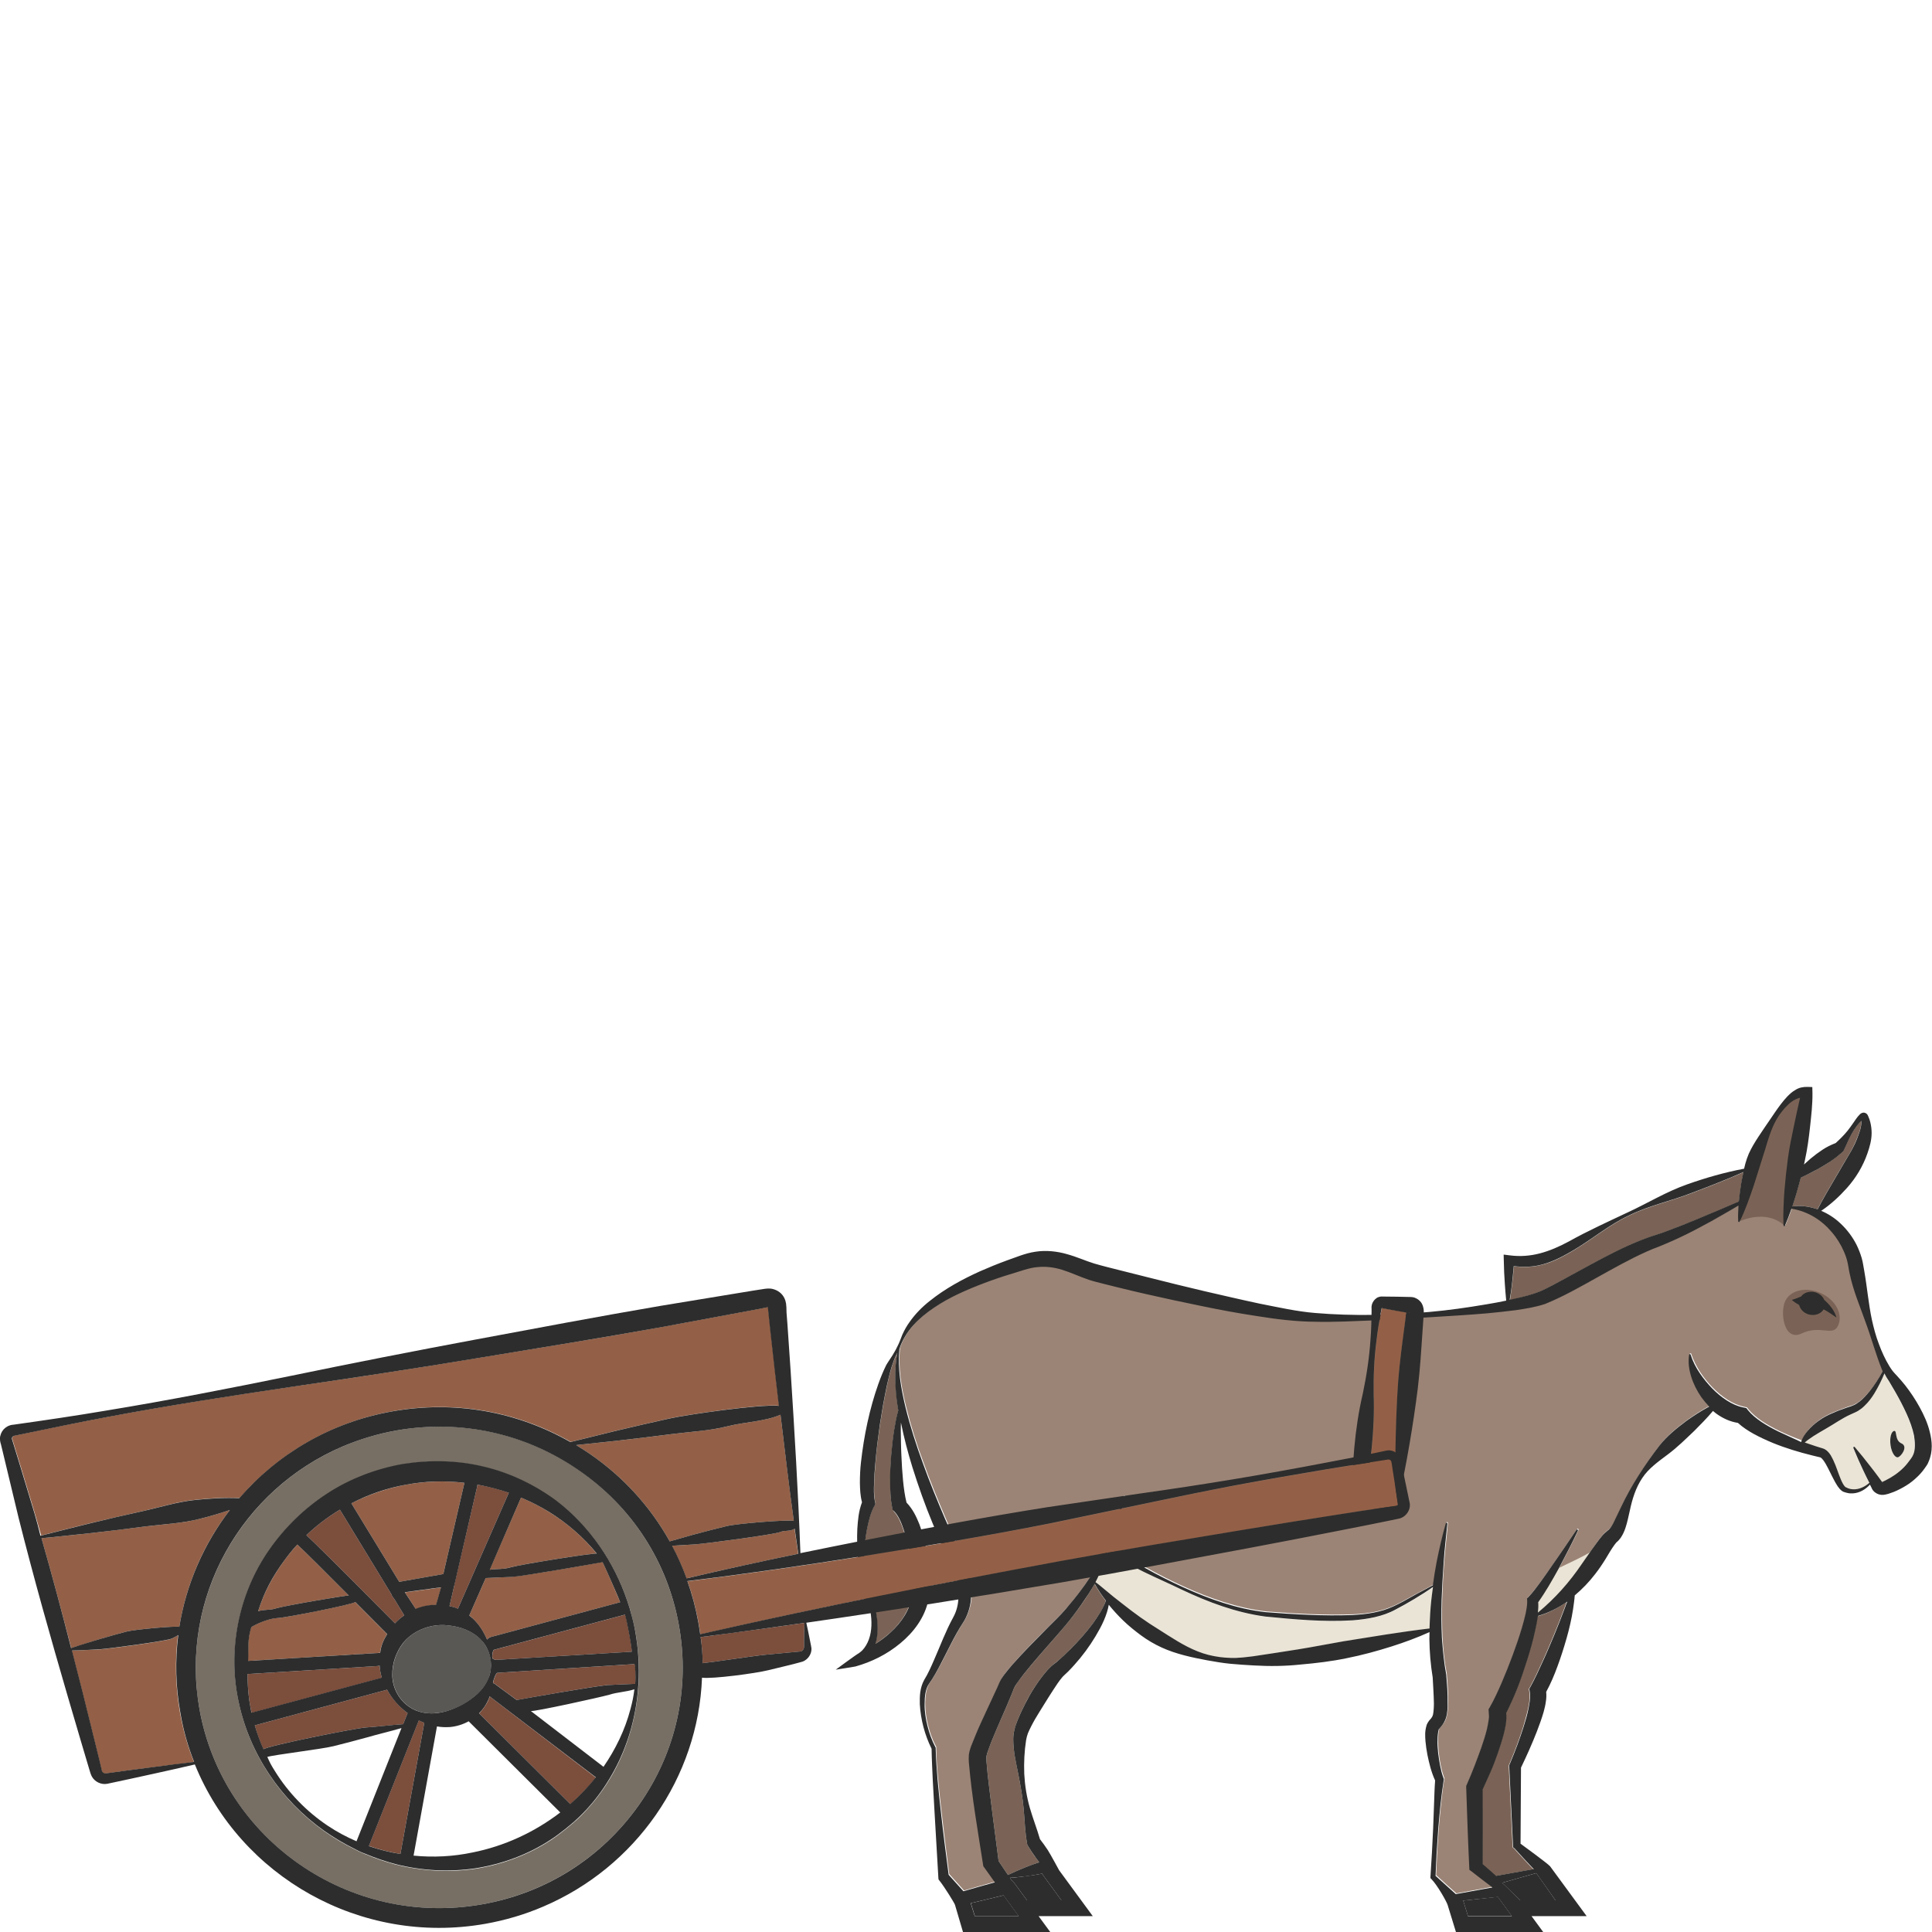 <?xml version="1.0" encoding="utf-8"?>
<!-- Generator: Adobe Illustrator 24.1.2, SVG Export Plug-In . SVG Version: 6.00 Build 0)  -->
<svg version="1.1" id="Layer_1" xmlns="http://www.w3.org/2000/svg" xmlns:xlink="http://www.w3.org/1999/xlink" x="0px" y="0px"
	 viewBox="0 0 128 128" style="enable-background:new 0 0 128 128;" xml:space="preserve">
<style type="text/css">
	.st0{fill:#2D2D2D;}
	.st1{fill:#7A6356;}
	.st2{fill:#EAE4D6;}
	.st3{fill:#E5B693;}
	.st4{fill:#9B8476;}
	.st5{fill:#936047;}
	.st6{fill:#595855;}
	.st7{fill:#7C4E3C;}
	.st8{fill:#776F64;}
</style>
<g>
	<g>
		<path class="st0" d="M67.33,126.72l-0.84-1.15c-0.72,0.18-1.45,0.35-2.17,0.52l0.27,0.86h2.91L67.33,126.72
			C67.33,126.72,67.33,126.72,67.33,126.72z"/>
		<path class="st0" d="M66.91,124.41l0.11,0.16c0.05,0.03,0.1,0.08,0.14,0.13l0.88,1.2h2.28l-1.19-1.63
			c-0.03-0.04-0.05-0.09-0.07-0.14c-0.31,0.06-0.62,0.11-0.93,0.15C67.73,124.34,67.32,124.39,66.91,124.41z"/>
		<path class="st1" d="M72.12,105.6c-0.31,0.48-0.64,0.95-0.99,1.41c-0.35,0.47-0.74,0.9-1.1,1.33c-0.75,0.85-1.5,1.7-2.2,2.57
			c-0.17,0.22-0.34,0.43-0.48,0.65c-0.07,0.1-0.14,0.22-0.17,0.29l-0.15,0.38c-0.22,0.54-0.44,1.05-0.67,1.57
			c-0.23,0.52-0.45,1.03-0.66,1.55c-0.1,0.26-0.2,0.51-0.28,0.76c-0.09,0.29-0.08,0.3-0.06,0.62c0.08,1.08,0.25,2.21,0.38,3.33
			l0.42,3.24l0.62,0.92c0.39-0.19,0.79-0.36,1.19-0.52c0.29-0.11,0.58-0.22,0.88-0.32c-0.07-0.09-0.14-0.19-0.21-0.28
			c-0.19-0.25-0.36-0.51-0.52-0.78l-0.06-0.1l-0.01-0.06c-0.14-0.77-0.16-1.54-0.23-2.31c-0.07-0.77-0.2-1.52-0.35-2.28
			c-0.14-0.76-0.34-1.51-0.34-2.35c0-0.21,0.03-0.43,0.09-0.67c0.06-0.21,0.13-0.41,0.2-0.59c0.15-0.38,0.32-0.73,0.5-1.08
			c0.35-0.71,0.77-1.37,1.28-2c0.13-0.16,0.27-0.32,0.43-0.47c0.22-0.19,0.32-0.26,0.47-0.38c0.27-0.24,0.55-0.49,0.81-0.76
			c0.53-0.53,1.03-1.09,1.48-1.69c0.34-0.48,0.69-0.97,0.87-1.52c-0.28-0.36-0.54-0.76-0.74-1.12
			C72.4,105.16,72.26,105.38,72.12,105.6z"/>
		<path class="st1" d="M102.06,85.56c0.52-0.23,1.09-0.56,1.63-0.84l1.65-0.9c1.11-0.6,2.24-1.2,3.45-1.67
			c0.29-0.12,0.62-0.23,0.91-0.32c0.29-0.09,0.59-0.2,0.88-0.31c0.58-0.22,1.17-0.45,1.75-0.69l1.74-0.73l1.14-0.49
			c0.04-0.43,0.1-0.85,0.17-1.28c0.04-0.23,0.09-0.45,0.14-0.67c-1.15,0.51-2.31,0.96-3.47,1.4c-1.34,0.52-2.78,0.82-4.08,1.46
			c-1.32,0.61-2.42,1.55-3.68,2.3c-0.63,0.37-1.29,0.75-2.04,0.95c-0.63,0.18-1.31,0.21-1.95,0.12c-0.03,0.4-0.07,0.81-0.12,1.21
			c-0.04,0.34-0.09,0.69-0.14,1.03c0.1-0.02,0.2-0.04,0.29-0.06C100.92,85.93,101.53,85.77,102.06,85.56z"/>
		<path class="st2" d="M89.64,107.36c-1.95,0.12-3.87-0.06-5.8-0.25c-1.94-0.26-3.77-0.95-5.51-1.77c-1.69-0.82-3.41-1.49-4.93-2.57
			c-0.19,0.53-0.29,0.76-0.47,1.28c-0.09,0.28-0.21,0.54-0.34,0.78c0.23,0.17,0.4,0.32,0.6,0.48l0.58,0.48
			c0.39,0.31,0.78,0.63,1.18,0.92c0.4,0.3,0.8,0.58,1.21,0.86l1.24,0.79c0.82,0.53,1.7,1.04,2.67,1.29c0.49,0.12,0.98,0.19,1.48,0.2
			c0.5,0.01,1-0.06,1.5-0.11c1-0.15,2-0.3,2.99-0.46c0.99-0.16,1.98-0.36,2.98-0.53c1.89-0.3,3.77-0.62,5.7-0.85
			c0.02-0.64,0.05-1.27,0.12-1.9c0.03-0.28,0.07-0.56,0.11-0.84c-0.75,0.53-1.74,1.1-2.47,1.49
			C91.6,107.12,90.6,107.28,89.64,107.36z"/>
		<path class="st1" d="M59.15,100.03l-0.02-0.1c-0.15-0.64-0.14-1.21-0.15-1.79c0-0.58,0.03-1.15,0.07-1.71
			c0.05-0.57,0.11-1.13,0.2-1.7c0.08-0.43,0.14-0.86,0.27-1.28c-0.01-0.04-0.02-0.08-0.02-0.12c-0.11-0.66-0.16-1.32-0.18-1.99
			c-0.01-0.57,0.02-1.15,0.14-1.71c-0.17,0.29-0.27,0.62-0.38,0.94c-0.13,0.41-0.23,0.84-0.32,1.26c-0.09,0.43-0.17,0.85-0.25,1.28
			l-0.21,1.29c-0.12,0.86-0.24,1.72-0.3,2.58c-0.03,0.43-0.07,0.86-0.08,1.28c-0.02,0.42-0.01,0.85,0.05,1.19L58,99.64l-0.07,0.12
			c-0.25,0.44-0.4,1.05-0.51,1.62c-0.11,0.59-0.16,1.19-0.18,1.79c0,0.6,0.04,1.21,0.15,1.8c0.11,0.59,0.29,1.17,0.59,1.68
			l0.01,0.02l0.01,0.03c0.14,0.66,0.2,1.36,0.03,2.05c-0.01,0.06-0.03,0.11-0.05,0.17c0.35-0.23,0.69-0.48,0.99-0.75
			c0.73-0.66,1.29-1.51,1.42-2.39c0.03-0.22,0.03-0.44,0.03-0.7c0-0.25-0.01-0.51-0.03-0.76c-0.03-0.51-0.1-1.01-0.18-1.51
			c-0.08-0.5-0.2-0.99-0.36-1.46c-0.15-0.46-0.36-0.93-0.62-1.2L59.15,100.03z"/>
		<path class="st1" d="M118.74,79.93c0.55-0.08,1.13-0.01,1.67,0.19c0.36-0.7,0.75-1.35,1.13-2l0.62-1.06
			c0.21-0.35,0.42-0.69,0.6-1.04c0.18-0.35,0.32-0.71,0.44-1.07c0.06-0.18,0.1-0.36,0.11-0.54c0.01-0.05,0.01-0.1,0-0.15
			c-0.1,0.09-0.2,0.2-0.28,0.31c-0.13,0.17-0.24,0.34-0.35,0.53c-0.21,0.37-0.36,0.77-0.56,1.17l-0.01,0.01l-0.11,0.1
			c-0.24,0.2-0.48,0.4-0.74,0.57c-0.26,0.17-0.53,0.34-0.81,0.49c-0.37,0.21-0.75,0.4-1.15,0.58c-0.09,0.34-0.18,0.68-0.28,1.02
			C118.94,79.33,118.84,79.63,118.74,79.93z"/>
		<path class="st3" d="M124.7,98.19l0.03,0.04c0,0,0,0,0,0c0,0,0-0.01,0-0.01C124.73,98.21,124.72,98.2,124.7,98.19z"/>
		<path class="st4" d="M120.56,94.06c0.28-0.2,0.59-0.36,0.9-0.49c0.32-0.13,0.64-0.26,0.96-0.37l0.25-0.08
			c0.07-0.02,0.13-0.04,0.2-0.08c0.13-0.06,0.26-0.14,0.38-0.24c0.24-0.19,0.46-0.43,0.66-0.68c0.33-0.4,0.61-0.85,0.86-1.31
			c-0.01-0.03-0.02-0.05-0.03-0.08c-0.43-1.07-0.71-2.13-1.1-3.18c-0.37-1.05-0.82-2.09-1.05-3.2c-0.03-0.14-0.06-0.28-0.08-0.42
			c-0.02-0.13-0.04-0.24-0.07-0.36c-0.06-0.24-0.14-0.48-0.24-0.71c-0.21-0.46-0.48-0.9-0.81-1.29c-0.66-0.77-1.57-1.36-2.66-1.54
			c-0.13,0.38-0.27,0.75-0.43,1.12c-0.01,0.03-0.04,0.04-0.07,0.03c-0.02-0.01-0.03-0.03-0.03-0.05c-0.03-0.76,0.01-1.51,0.06-2.26
			c0.06-0.74,0.14-1.49,0.24-2.22c0.1-0.74,0.26-1.46,0.41-2.19c0.13-0.59,0.25-1.19,0.39-1.78c-0.18,0.04-0.38,0.13-0.56,0.26
			c-0.33,0.23-0.6,0.56-0.83,0.9c-0.47,0.69-0.71,1.52-0.94,2.31l-0.74,2.35c-0.27,0.8-0.54,1.6-0.93,2.38
			c-0.01,0.03-0.05,0.04-0.07,0.03c-0.02-0.01-0.03-0.03-0.03-0.05c-0.01-0.35,0-0.7,0.02-1.04c-0.32,0.19-0.64,0.38-0.96,0.56
			c-0.55,0.31-1.1,0.63-1.66,0.92c-0.56,0.29-1.13,0.58-1.71,0.84c-0.29,0.13-0.58,0.26-0.89,0.38c-0.3,0.13-0.57,0.22-0.86,0.35
			c-1.12,0.5-2.21,1.12-3.31,1.73c-0.55,0.31-1.1,0.62-1.66,0.91c-0.57,0.3-1.12,0.58-1.76,0.83c-0.66,0.22-1.29,0.31-1.93,0.41
			c-0.64,0.09-1.27,0.16-1.9,0.21c-1.27,0.11-2.53,0.18-3.8,0.26c-1.26,0.08-2.53,0.15-3.79,0.21c-1.27,0.05-2.53,0.12-3.81,0.09
			c-1.29-0.02-2.56-0.18-3.82-0.37c-1.26-0.2-2.5-0.42-3.75-0.68c-1.24-0.25-2.48-0.52-3.71-0.8c-0.62-0.14-1.23-0.29-1.85-0.44
			l-0.92-0.23c-0.31-0.08-0.61-0.15-0.95-0.26c-0.64-0.22-1.21-0.49-1.76-0.66c-0.55-0.17-1.1-0.24-1.65-0.18
			c-0.28,0.02-0.55,0.09-0.83,0.17l-0.9,0.28c-0.6,0.19-1.19,0.38-1.77,0.6c-1.16,0.44-2.3,0.93-3.32,1.62
			c-0.51,0.34-0.99,0.73-1.4,1.18c-0.4,0.45-0.73,0.97-0.92,1.56c0,0,0,0.01,0,0.01c-0.13,1.3,0.09,2.6,0.4,3.86
			c0.31,1.26,0.7,2.51,1.16,3.73c0.44,1.23,0.94,2.44,1.45,3.64c0.52,1.2,1.07,2.39,1.63,3.57l0.04,0.08l0.01,0.08
			c0.04,0.5,0.1,1.03,0.05,1.59c-0.04,0.56-0.24,1.14-0.54,1.61c-0.54,0.82-0.96,1.75-1.44,2.66c-0.24,0.45-0.48,0.92-0.79,1.35
			c-0.24,0.35-0.29,0.87-0.3,1.35c0,0.49,0.07,0.99,0.19,1.47c0.12,0.48,0.29,0.96,0.52,1.39l0.02,0.03l0,0.04
			c0.01,0.71,0.06,1.42,0.13,2.13c0.06,0.71,0.14,1.42,0.22,2.13c0.16,1.38,0.33,2.76,0.51,4.13c0.33,0.36,0.65,0.72,0.98,1.09
			c0.69-0.2,1.39-0.4,2.08-0.59l-0.69-0.97l-0.07-0.09l-0.02-0.12c-0.36-2.24-0.74-4.44-0.94-6.76l-0.01-0.23
			c0-0.08,0-0.2,0.01-0.29c0.01-0.1,0.04-0.21,0.06-0.29l0.07-0.23c0.1-0.29,0.21-0.56,0.33-0.82c0.23-0.53,0.46-1.05,0.7-1.56
			l0.71-1.53l0.18-0.41c0.09-0.18,0.18-0.3,0.27-0.43c0.18-0.25,0.37-0.47,0.56-0.69c0.76-0.87,1.57-1.68,2.37-2.48
			c0.4-0.4,0.81-0.79,1.17-1.21c0.37-0.42,0.72-0.86,1.05-1.31c0.17-0.22,0.33-0.45,0.48-0.68c0.15-0.23,0.3-0.46,0.4-0.7
			c0.21-0.54,0.44-1.05,0.67-1.57c0.22-0.52,0.44-1.04,0.65-1.56c0.2-0.52,0.44-1.05,0.55-1.59l0-0.01
			c0.01-0.03,0.03-0.05,0.06-0.04c0.03,0.01,0.05,0.03,0.04,0.06c-0.08,0.58-0.28,1.11-0.45,1.65c-0.18,0.53-0.37,1.05-0.56,1.57
			c1.55,1.05,3.19,1.97,4.89,2.74c1.74,0.79,3.57,1.43,5.47,1.65c1.91,0.15,3.84,0.26,5.74,0.19c0.95-0.04,1.89-0.18,2.75-0.59
			c0.43-0.2,0.85-0.43,1.26-0.67c0.32-0.18,0.89-0.46,1.32-0.71c0.08-0.53,0.16-1.07,0.26-1.6c0.17-0.83,0.36-1.68,0.59-2.48
			l0.01-0.02c0.01-0.03,0.04-0.04,0.06-0.04c0.02,0.01,0.04,0.03,0.04,0.05c-0.07,0.87-0.18,1.69-0.24,2.54
			c-0.07,0.84-0.11,1.68-0.14,2.52c-0.02,0.84-0.02,1.68,0.02,2.51c0.05,0.83,0.13,1.65,0.29,2.46l0,0.02l0,0.03
			c0.05,0.59,0.1,1.18,0.09,1.8c-0.01,0.31-0.01,0.62-0.11,1c-0.05,0.18-0.17,0.4-0.29,0.53l-0.15,0.18
			c-0.01,0.01-0.03,0.03-0.03,0.03c0,0,0,0,0,0s-0.01,0-0.01,0.02c-0.05,0.15-0.08,0.45-0.08,0.71c0,0.27,0.01,0.56,0.04,0.84
			c0.06,0.56,0.16,1.14,0.34,1.63l0.04,0.1l-0.01,0.07c-0.09,0.51-0.15,1.06-0.21,1.59c-0.06,0.54-0.1,1.07-0.15,1.61l-0.11,1.61
			l-0.07,1.54c0.45,0.41,0.89,0.82,1.34,1.21l2.42-0.44c0,0,0-0.01,0-0.01c-0.46-0.35-0.92-0.7-1.37-1.05l-0.15-0.11l-0.01-0.21
			c-0.04-0.87-0.09-1.75-0.11-2.62l-0.09-2.62l0-0.11l0.05-0.12c0.35-0.79,0.66-1.61,0.95-2.42c0.14-0.41,0.27-0.81,0.37-1.21
			c0.05-0.2,0.09-0.4,0.11-0.58c0.03-0.19,0.02-0.35,0.02-0.44l-0.02-0.3l0.07-0.13c0.3-0.52,0.57-1.11,0.82-1.69
			c0.25-0.58,0.49-1.18,0.71-1.78c0.22-0.6,0.43-1.2,0.61-1.81c0.09-0.3,0.17-0.61,0.24-0.91c0.06-0.29,0.12-0.61,0.11-0.85
			l-0.01-0.18l0.1-0.1c0.28-0.3,0.56-0.68,0.83-1.04c0.27-0.37,0.53-0.75,0.79-1.13c0.53-0.75,1.03-1.52,1.56-2.28
			c0.02-0.02,0.05-0.03,0.07-0.01c0.02,0.01,0.03,0.04,0.02,0.07c-0.39,0.84-0.82,1.65-1.25,2.47c-0.22,0.41-0.45,0.81-0.69,1.21
			c-0.22,0.36-0.42,0.71-0.69,1.06c0.02,0.25,0.01,0.47-0.02,0.69c1.17-0.95,2.1-2.01,2.9-3.21l0.66-0.95
			c0.23-0.32,0.44-0.65,0.75-0.99c0.08-0.09,0.17-0.18,0.29-0.27c0.06-0.04,0.09-0.07,0.14-0.12c0.09-0.1,0.18-0.24,0.26-0.4
			c0.17-0.32,0.33-0.68,0.5-1.04c0.7-1.46,1.58-2.81,2.57-4.11c0.5-0.64,1.14-1.14,1.78-1.62c0.48-0.34,0.97-0.67,1.5-0.94
			c-0.19-0.19-0.36-0.4-0.52-0.62c-0.29-0.42-0.52-0.87-0.67-1.35c-0.15-0.48-0.22-0.98-0.14-1.47c0-0.03,0.03-0.05,0.06-0.04
			c0.02,0,0.04,0.02,0.04,0.04c0.15,0.45,0.36,0.85,0.6,1.22c0.25,0.37,0.52,0.71,0.83,1.02c0.6,0.61,1.33,1.1,2.03,1.25l0.23,0.05
			l0.1,0.13c0.48,0.58,1.25,1.04,2.02,1.42c0.5,0.24,1.02,0.46,1.55,0.65c0.08-0.27,0.25-0.52,0.42-0.73
			C120.02,94.5,120.28,94.27,120.56,94.06z M119.21,86.47c-0.16-0.09-0.34-0.21-0.49-0.34c0.13-0.03,0.39-0.14,0.61-0.22
			c0.19-0.25,0.55-0.38,0.92-0.29c0.29,0.07,0.52,0.27,0.62,0.51c0.32,0.28,0.67,0.68,0.81,1.17c-0.26-0.17-0.56-0.4-0.85-0.54
			c-0.18,0.29-0.56,0.44-0.96,0.35C119.52,87.01,119.28,86.76,119.21,86.47z"/>
		<polygon class="st0" points="96.94,125.92 97.26,126.95 100.17,126.95 99.24,125.67 		"/>
		<path class="st2" d="M126.3,93.66c-0.22-0.48-0.47-0.96-0.74-1.43c-0.13-0.24-0.27-0.47-0.41-0.7l-0.11-0.17
			c-0.04-0.07-0.09-0.14-0.12-0.2c-0.03-0.05-0.05-0.11-0.08-0.16c-0.18,0.46-0.4,0.9-0.67,1.33c-0.18,0.29-0.39,0.56-0.64,0.81
			c-0.13,0.12-0.27,0.24-0.43,0.34c-0.08,0.05-0.17,0.09-0.26,0.13l-0.22,0.1c-0.59,0.26-1.12,0.65-1.67,0.96
			c-0.28,0.16-0.55,0.32-0.82,0.49c-0.2,0.13-0.4,0.26-0.57,0.42c0.24,0.09,0.47,0.17,0.71,0.24l0.32,0.1l0.16,0.05
			c0.09,0.02,0.2,0.08,0.25,0.13c0.26,0.22,0.34,0.44,0.45,0.65c0.19,0.43,0.32,0.85,0.49,1.25c0.08,0.19,0.18,0.4,0.29,0.51
			c0.01,0.01,0.03,0.02,0.04,0.03l0.07,0.03c0.05,0.02,0.09,0.04,0.14,0.06c0.09,0.03,0.19,0.05,0.29,0.05
			c0.38,0.02,0.77-0.16,1.07-0.43l-0.01-0.02c-0.13-0.25-0.25-0.5-0.37-0.75c-0.24-0.5-0.47-1.01-0.68-1.54
			c-0.01-0.03,0-0.06,0.03-0.07c0.02-0.01,0.05,0,0.06,0.01c0.37,0.42,0.72,0.86,1.06,1.31c0.17,0.22,0.34,0.44,0.51,0.67l0.24,0.33
			c0.02-0.01,0.04-0.02,0.06-0.02l0.17-0.08c0.11-0.06,0.22-0.12,0.33-0.18c0.22-0.13,0.42-0.27,0.61-0.43
			c0.19-0.16,0.36-0.33,0.51-0.52c0.08-0.09,0.15-0.19,0.22-0.29l0.1-0.15l0.06-0.12c0.15-0.32,0.14-0.79,0.05-1.28
			C126.7,94.64,126.52,94.14,126.3,93.66z M125.73,96.55c-0.2,0.03-0.41-0.34-0.48-0.83c-0.06-0.48,0.05-0.89,0.25-0.92
			c0.2-0.03,0.01,0.62,0.48,0.83C126.45,95.84,125.93,96.53,125.73,96.55z"/>
		<path class="st1" d="M101.86,107.09c-0.05,0.33-0.12,0.66-0.19,0.99c-0.15,0.65-0.32,1.28-0.52,1.91
			c-0.2,0.63-0.41,1.25-0.65,1.87c-0.22,0.55-0.45,1.1-0.74,1.65c0.03,0.24,0.02,0.45-0.01,0.63c-0.03,0.26-0.08,0.48-0.14,0.72
			c-0.11,0.46-0.26,0.89-0.41,1.32c-0.15,0.43-0.32,0.85-0.49,1.26c-0.16,0.38-0.33,0.75-0.51,1.13l0.01,2.5
			c0.01,0.81,0,1.63-0.01,2.44c0.3,0.26,0.59,0.52,0.89,0.78l2.5-0.45c-0.07-0.04-1.28-1.37-1.28-1.37l-0.09-0.07l-0.01-0.12
			l-0.25-5.24l0-0.08l0.04-0.09c0.34-0.8,0.65-1.62,0.91-2.45c0.12-0.41,0.24-0.83,0.33-1.23c0.04-0.2,0.08-0.4,0.09-0.59
			c0.03-0.19,0.01-0.36,0-0.44l-0.04-0.26l0.09-0.16c0.29-0.53,0.56-1.11,0.82-1.69c0.27-0.58,0.51-1.17,0.76-1.76
			c0.24-0.59,0.48-1.19,0.7-1.79c0.04-0.12,0.08-0.24,0.13-0.36c-0.6,0.42-1.25,0.75-1.95,0.95
			C101.86,107.08,101.86,107.09,101.86,107.09z"/>
		<path class="st1" d="M115.27,80.91c0,0,1.67-0.81,2.9,0.24c0.31-1.76,1.65-8.67,1.5-8.85c-0.83,0.27-2.1,1.57-2.31,2.04
			c-0.2,0.46-1.77,4.67-1.9,5.14C115.32,79.94,115.27,80.91,115.27,80.91z"/>
		<path class="st2" d="M102.87,104.1c0.61-0.36,2.6-1.18,3.04-1.66c0.12,0.53-2.68,4.07-4.31,4.62c-0.12-0.51,0.58-2,0.58-2
			L102.87,104.1z"/>
		<path class="st0" d="M100.72,125.9h2.33c0,0-1.19-1.71-1.27-1.8l-2.26,0.64C99.56,124.78,100.72,125.9,100.72,125.9z"/>
		<path class="st0" d="M127.18,93.23c-0.28-0.51-0.6-0.99-0.95-1.44c-0.18-0.22-0.36-0.44-0.56-0.65l-0.15-0.16
			c-0.04-0.05-0.08-0.09-0.12-0.14c-0.08-0.1-0.15-0.21-0.22-0.32c-0.28-0.46-0.51-0.96-0.7-1.48c-0.2-0.52-0.34-1.05-0.46-1.59
			c-0.23-1.08-0.32-2.19-0.51-3.26l-0.07-0.4c-0.02-0.15-0.06-0.3-0.1-0.45c-0.09-0.3-0.2-0.58-0.33-0.85
			c-0.27-0.54-0.64-1.03-1.08-1.44c-0.37-0.35-0.8-0.63-1.27-0.83c0.64-0.43,1.2-0.95,1.71-1.52c0.58-0.65,1.05-1.42,1.35-2.28
			c0.15-0.43,0.28-0.88,0.28-1.36c0-0.24-0.03-0.48-0.09-0.72c-0.03-0.12-0.07-0.23-0.12-0.35c-0.01-0.03-0.02-0.05-0.05-0.11
			c-0.01-0.02-0.04-0.06-0.07-0.09c-0.04-0.03-0.09-0.06-0.14-0.07c-0.12-0.02-0.18,0.02-0.22,0.04c-0.04,0.02-0.07,0.05-0.1,0.08
			c-0.19,0.19-0.29,0.37-0.42,0.55c-0.12,0.18-0.25,0.35-0.38,0.52c-0.24,0.3-0.51,0.56-0.79,0.82c-0.31,0.12-0.6,0.26-0.87,0.44
			c-0.27,0.18-0.53,0.37-0.78,0.58c-0.15,0.13-0.3,0.26-0.45,0.4c0.02-0.09,0.04-0.18,0.06-0.28c0.16-0.73,0.26-1.47,0.34-2.21
			c0.08-0.75,0.17-1.48,0.16-2.26l-0.01-0.38l-0.3-0.01c-0.3-0.01-0.59,0.05-0.8,0.19c-0.23,0.12-0.4,0.29-0.56,0.45
			c-0.31,0.33-0.57,0.69-0.81,1.04l-0.73,1.07c-0.24,0.36-0.49,0.72-0.71,1.1c-0.11,0.19-0.21,0.38-0.3,0.58
			c-0.09,0.21-0.16,0.42-0.22,0.63c-0.03,0.12-0.06,0.24-0.09,0.36c-1.28,0.24-2.53,0.6-3.75,1.03c-1.38,0.48-2.63,1.25-3.95,1.86
			c-1.31,0.62-2.66,1.23-3.91,1.93c-0.63,0.34-1.27,0.62-1.92,0.79c-0.65,0.17-1.32,0.22-2,0.13l-0.4-0.05l0.01,0.37
			c0.01,0.53,0.03,1.06,0.07,1.59c0.02,0.36,0.06,0.73,0.09,1.09c-0.44,0.09-0.89,0.18-1.34,0.25c-1.24,0.21-2.49,0.39-3.75,0.5
			c-2.51,0.22-5.05,0.28-7.55,0.07c-1.24-0.1-2.46-0.38-3.69-0.62c-1.23-0.26-2.45-0.55-3.68-0.83c-1.23-0.29-2.45-0.59-3.67-0.9
			l-1.83-0.46l-0.91-0.23c-0.3-0.08-0.62-0.16-0.88-0.24c-0.56-0.17-1.14-0.44-1.8-0.62c-0.65-0.19-1.4-0.27-2.09-0.16
			c-0.35,0.05-0.69,0.15-1.01,0.26l-0.89,0.32c-0.6,0.22-1.19,0.46-1.78,0.72c-1.17,0.53-2.31,1.15-3.32,1.96
			c-0.51,0.4-0.97,0.87-1.34,1.4c-0.19,0.26-0.35,0.55-0.48,0.84c-0.03,0.08-0.06,0.15-0.09,0.23c-0.19,0.52-0.46,1.01-0.78,1.47
			c-0.07,0.11-0.14,0.21-0.19,0.3c-0.2,0.4-0.37,0.82-0.52,1.24c-0.3,0.84-0.54,1.71-0.73,2.58c-0.19,0.87-0.33,1.75-0.43,2.64
			c-0.05,0.45-0.07,0.9-0.07,1.35c0.01,0.42,0.02,0.83,0.14,1.29c-0.23,0.61-0.27,1.18-0.31,1.76c-0.03,0.63-0.01,1.26,0.04,1.88
			c0.05,0.62,0.13,1.24,0.25,1.85c0.13,0.59,0.29,1.19,0.58,1.75c0.1,0.62,0.1,1.27-0.1,1.83c-0.1,0.28-0.25,0.54-0.44,0.74
			c-0.07,0.07-0.15,0.13-0.23,0.19c-0.15,0.07-1.53,1.09-1.53,1.09c0,0,1.29-0.2,1.3-0.21l0,0c1.08-0.3,2.1-0.81,2.98-1.54
			c0.87-0.72,1.64-1.71,1.87-2.93c0.11-0.64,0.07-1.15,0.05-1.71c-0.03-0.55-0.1-1.1-0.21-1.64c-0.11-0.54-0.25-1.08-0.45-1.61
			c-0.2-0.49-0.42-0.98-0.85-1.43c-0.11-0.43-0.18-0.95-0.23-1.45c-0.05-0.55-0.09-1.11-0.11-1.66c-0.03-0.56-0.03-1.12-0.04-1.68
			c0-0.17,0-0.34,0.01-0.51c0.2,1,0.46,1.99,0.76,2.96c0.4,1.27,0.84,2.52,1.35,3.74c0.49,1.2,1.02,2.39,1.6,3.55
			c0.05,0.48,0.12,0.94,0.1,1.36c-0.02,0.45-0.12,0.88-0.34,1.28c-0.51,0.93-0.86,1.89-1.27,2.82c-0.2,0.46-0.4,0.92-0.66,1.34
			c-0.29,0.53-0.3,1.08-0.29,1.6c0.06,1.03,0.32,2.03,0.78,2.96c0.01,0.71,0.05,1.42,0.08,2.12l0.12,2.15l0.25,4.29l0.01,0.1
			l0.08,0.1c0.33,0.42,0.98,1.47,1.01,1.58L63.8,128h5.78l-0.77-1.05h3.59l-2.23-3.04c0,0-0.59-1.09-0.76-1.35
			c-0.16-0.24-0.33-0.48-0.51-0.71c-0.2-0.69-0.47-1.38-0.67-2.07c-0.21-0.74-0.33-1.49-0.37-2.25c-0.03-0.76,0.01-1.53,0.12-2.23
			c0.03-0.17,0.07-0.33,0.12-0.46c0.06-0.15,0.14-0.31,0.22-0.47c0.16-0.32,0.35-0.64,0.55-0.96c0.39-0.63,0.79-1.28,1.19-1.87
			c0.1-0.15,0.21-0.29,0.31-0.41c0.06-0.08,0.26-0.25,0.39-0.38c0.29-0.29,0.55-0.59,0.8-0.89c0.5-0.61,0.94-1.27,1.31-1.96
			c0.19-0.35,0.35-0.71,0.47-1.09c0.05-0.16,0.09-0.32,0.12-0.49c0.29,0.36,0.61,0.71,0.94,1.03c0.37,0.36,0.78,0.69,1.2,1
			c0.42,0.31,0.88,0.58,1.36,0.8c0.96,0.44,2.01,0.66,3.02,0.85c0.51,0.09,1.02,0.18,1.54,0.23c0.52,0.05,1.03,0.08,1.55,0.11
			c1.03,0.06,2.07,0.05,3.09-0.06c1.03-0.09,2.05-0.21,3.06-0.42c1.01-0.2,2-0.47,2.98-0.78c0.85-0.27,1.69-0.58,2.51-0.95
			c0,0.15-0.01,0.3-0.01,0.45c0.01,0.85,0.08,1.71,0.22,2.56c0.03,0.58,0.07,1.16,0.08,1.71c0,0.27-0.02,0.55-0.06,0.75
			c-0.03,0.1-0.05,0.15-0.12,0.24L94.68,114c-0.03,0.03-0.16,0.24-0.17,0.32c-0.12,0.41-0.09,0.71-0.07,1.03
			c0.03,0.31,0.07,0.61,0.13,0.91c0.12,0.58,0.25,1.13,0.51,1.7c-0.04,0.52-0.05,1.03-0.07,1.54l-0.06,1.62l-0.08,1.62l-0.1,1.62
			l0,0.07l0.06,0.06c0.4,0.4,1.03,1.53,1.08,1.72l0.55,1.79h5.78l-0.77-1.05h3.65l-2.42-3.3c-0.12-0.16-1.96-1.5-1.96-1.5l0.03-5.04
			c0.38-0.79,0.73-1.57,1.05-2.39c0.16-0.42,0.32-0.85,0.45-1.3c0.06-0.23,0.12-0.46,0.15-0.71c0.03-0.18,0.04-0.39,0.02-0.62
			c0.3-0.55,0.53-1.1,0.74-1.67c0.23-0.62,0.43-1.25,0.61-1.88c0.18-0.63,0.33-1.28,0.43-1.93c0.04-0.3,0.09-0.6,0.11-0.91
			c0.5-0.42,0.96-0.9,1.35-1.41c0.25-0.32,0.48-0.66,0.69-1c0.2-0.34,0.41-0.69,0.6-0.95c0.05-0.06,0.09-0.12,0.12-0.15
			c0.1-0.08,0.21-0.2,0.28-0.3c0.15-0.22,0.24-0.43,0.31-0.63c0.14-0.41,0.21-0.8,0.3-1.18c0.16-0.76,0.39-1.51,0.82-2.15
			c0.42-0.65,1.09-1.11,1.71-1.58c0.63-0.47,1.18-1.02,1.75-1.56c0.42-0.42,0.84-0.85,1.23-1.31c0.09,0.08,0.18,0.15,0.28,0.22
			c0.39,0.27,0.85,0.49,1.37,0.57c0.33,0.3,0.69,0.53,1.05,0.73c0.42,0.23,0.84,0.42,1.27,0.6c0.86,0.35,1.73,0.61,2.62,0.83
			l0.33,0.08l0.17,0.04c0.02,0.01,0.02,0,0.05,0.02c0.1,0.06,0.23,0.25,0.33,0.42c0.21,0.37,0.39,0.78,0.61,1.18
			c0.12,0.2,0.22,0.41,0.45,0.6c0.03,0.02,0.07,0.04,0.1,0.06l0.09,0.03c0.06,0.02,0.12,0.04,0.18,0.05
			c0.12,0.03,0.25,0.04,0.37,0.03c0.46-0.03,0.84-0.27,1.13-0.58l0.12,0.24l0.02,0.05c0.02,0.03,0.04,0.06,0.06,0.09
			c0.04,0.06,0.1,0.11,0.16,0.15c0.12,0.09,0.27,0.14,0.42,0.15c0.08,0,0.16,0,0.23-0.02l0.13-0.03c0.07-0.02,0.15-0.04,0.22-0.07
			c0.15-0.05,0.29-0.1,0.43-0.17c0.28-0.13,0.55-0.28,0.81-0.46c0.26-0.18,0.49-0.39,0.71-0.62c0.11-0.12,0.21-0.24,0.3-0.37
			l0.14-0.2c0.05-0.07,0.1-0.16,0.13-0.25c0.31-0.7,0.23-1.4,0.08-1.99C127.71,94.28,127.46,93.74,127.18,93.23z M120.46,77.44
			c0.28-0.16,0.55-0.32,0.81-0.49c0.26-0.17,0.51-0.37,0.74-0.57l0.11-0.1l0.01-0.01c0.2-0.4,0.35-0.8,0.56-1.17
			c0.1-0.18,0.22-0.36,0.35-0.53c0.09-0.11,0.18-0.22,0.28-0.31c0,0.05,0,0.1,0,0.15c-0.01,0.18-0.05,0.36-0.11,0.54
			c-0.12,0.36-0.25,0.72-0.44,1.07c-0.18,0.35-0.4,0.69-0.6,1.04l-0.62,1.06c-0.38,0.65-0.77,1.3-1.13,2
			c-0.54-0.19-1.11-0.27-1.67-0.19c0.1-0.3,0.19-0.59,0.28-0.89c0.1-0.34,0.19-0.68,0.28-1.02
			C119.71,77.84,120.09,77.64,120.46,77.44z M100.17,85.09c0.05-0.4,0.08-0.81,0.12-1.21c0.65,0.09,1.32,0.06,1.95-0.12
			c0.75-0.21,1.41-0.58,2.04-0.95c1.26-0.75,2.36-1.69,3.68-2.3c1.3-0.64,2.74-0.94,4.08-1.46c1.16-0.44,2.33-0.89,3.47-1.4
			c-0.05,0.22-0.1,0.45-0.14,0.67c-0.07,0.42-0.13,0.85-0.17,1.28l-1.14,0.49l-1.74,0.73c-0.58,0.24-1.16,0.47-1.75,0.69
			c-0.29,0.11-0.58,0.22-0.88,0.31c-0.29,0.09-0.62,0.2-0.91,0.32c-1.21,0.47-2.34,1.07-3.45,1.67l-1.65,0.9
			c-0.54,0.29-1.11,0.61-1.63,0.84c-0.52,0.21-1.14,0.37-1.74,0.5c-0.1,0.02-0.2,0.04-0.29,0.06
			C100.08,85.78,100.13,85.43,100.17,85.09z M59.87,101.34c0.16,0.47,0.27,0.96,0.36,1.46c0.08,0.5,0.15,1.01,0.18,1.51
			c0.02,0.25,0.03,0.51,0.03,0.76c0,0.26,0,0.48-0.03,0.7c-0.13,0.89-0.69,1.73-1.42,2.39c-0.3,0.28-0.64,0.53-0.99,0.75
			c0.02-0.06,0.03-0.11,0.05-0.17c0.17-0.7,0.1-1.39-0.03-2.05L58,106.67l-0.01-0.02c-0.3-0.51-0.48-1.09-0.59-1.68
			c-0.11-0.59-0.15-1.2-0.15-1.8c0.01-0.6,0.07-1.2,0.18-1.79c0.11-0.58,0.26-1.18,0.51-1.62L58,99.64l-0.04-0.19
			c-0.07-0.33-0.07-0.77-0.05-1.19c0.01-0.42,0.04-0.85,0.08-1.28c0.07-0.86,0.18-1.72,0.3-2.58l0.21-1.29
			c0.08-0.43,0.16-0.85,0.25-1.28c0.1-0.42,0.19-0.85,0.32-1.26c0.11-0.32,0.21-0.65,0.38-0.94c-0.11,0.56-0.15,1.14-0.14,1.71
			c0.01,0.67,0.07,1.33,0.18,1.99c0.01,0.04,0.02,0.08,0.02,0.12c-0.13,0.42-0.19,0.85-0.27,1.28c-0.09,0.56-0.15,1.13-0.2,1.7
			c-0.04,0.57-0.08,1.14-0.07,1.71c0.01,0.58,0.01,1.14,0.15,1.79l0.02,0.1l0.11,0.11C59.52,100.41,59.72,100.88,59.87,101.34z
			 M64.58,126.95l-0.27-0.86c0.72-0.17,1.45-0.34,2.17-0.52l0.84,1.15c0,0,0,0,0,0l0.17,0.23H64.58z M69.06,124.13
			c0.02,0.05,0.04,0.1,0.07,0.14l1.19,1.63h-2.28l-0.88-1.2c-0.04-0.05-0.09-0.1-0.14-0.13l-0.11-0.16
			c0.41-0.03,0.81-0.07,1.21-0.12C68.44,124.24,68.75,124.19,69.06,124.13z M72.39,107.58c-0.45,0.6-0.95,1.16-1.48,1.69
			c-0.26,0.26-0.54,0.52-0.81,0.76c-0.14,0.13-0.25,0.19-0.47,0.38c-0.16,0.15-0.3,0.31-0.43,0.47c-0.51,0.63-0.93,1.3-1.28,2
			c-0.18,0.35-0.35,0.71-0.5,1.08c-0.07,0.19-0.15,0.38-0.2,0.59c-0.06,0.24-0.09,0.46-0.09,0.67c0,0.83,0.19,1.59,0.34,2.35
			c0.15,0.76,0.28,1.51,0.35,2.28c0.07,0.77,0.09,1.55,0.23,2.31l0.01,0.06l0.06,0.1c0.16,0.27,0.34,0.53,0.52,0.78
			c0.07,0.09,0.14,0.19,0.21,0.28c-0.29,0.1-0.59,0.2-0.88,0.32c-0.4,0.16-0.8,0.33-1.19,0.52l-0.62-0.92l-0.42-3.24
			c-0.13-1.11-0.3-2.24-0.38-3.33c-0.02-0.32-0.03-0.33,0.06-0.62c0.08-0.24,0.18-0.5,0.28-0.76c0.21-0.51,0.43-1.03,0.66-1.55
			c0.23-0.52,0.45-1.03,0.67-1.57l0.15-0.38c0.03-0.08,0.1-0.19,0.17-0.29c0.14-0.21,0.31-0.43,0.48-0.65
			c0.69-0.87,1.45-1.71,2.2-2.57c0.37-0.43,0.75-0.86,1.1-1.33c0.35-0.46,0.67-0.93,0.99-1.41c0.14-0.22,0.28-0.44,0.41-0.67
			c0.2,0.37,0.46,0.76,0.74,1.12C73.07,106.6,72.73,107.1,72.39,107.58z M94.83,105.99c-0.07,0.63-0.1,1.26-0.12,1.9
			c-1.93,0.23-3.82,0.55-5.7,0.85c-0.99,0.17-1.98,0.37-2.98,0.53c-0.99,0.16-1.99,0.31-2.99,0.46c-0.5,0.06-1.01,0.13-1.5,0.11
			c-0.5-0.01-1-0.08-1.48-0.2c-0.98-0.25-1.85-0.77-2.67-1.29l-1.24-0.79c-0.41-0.27-0.81-0.56-1.21-0.86
			c-0.4-0.3-0.78-0.61-1.18-0.92l-0.58-0.48c-0.2-0.16-0.36-0.31-0.6-0.48c0.13-0.24,0.25-0.5,0.34-0.78
			c0.18-0.52,0.27-0.76,0.47-1.28c1.52,1.09,3.24,1.75,4.93,2.57c1.74,0.82,3.57,1.51,5.51,1.77c1.93,0.19,3.85,0.37,5.8,0.25
			c0.96-0.08,1.97-0.24,2.84-0.72c0.73-0.38,1.72-0.96,2.47-1.49C94.9,105.43,94.86,105.71,94.83,105.99z M97.26,126.95l-0.32-1.03
			l2.3-0.24l0.93,1.28H97.26z M103.05,125.9h-2.33c0,0-1.15-1.13-1.2-1.16l2.26-0.64C101.86,124.2,103.05,125.9,103.05,125.9z
			 M103.69,106.49c-0.22,0.6-0.46,1.2-0.7,1.79c-0.25,0.59-0.49,1.18-0.76,1.76c-0.26,0.58-0.53,1.16-0.82,1.69l-0.09,0.16
			l0.04,0.26c0.01,0.09,0.03,0.25,0,0.44c-0.01,0.19-0.06,0.39-0.09,0.59c-0.08,0.41-0.2,0.82-0.33,1.23
			c-0.26,0.82-0.57,1.65-0.91,2.45l-0.04,0.09l0,0.08l0.25,5.24l0.01,0.12l0.09,0.07c0,0,1.2,1.32,1.28,1.37l-2.5,0.45
			c-0.3-0.26-0.59-0.53-0.89-0.78c0.01-0.81,0.01-1.63,0.01-2.44l-0.01-2.5c0.18-0.38,0.34-0.75,0.51-1.13
			c0.18-0.41,0.34-0.83,0.49-1.26c0.15-0.43,0.29-0.86,0.41-1.32c0.05-0.23,0.11-0.46,0.14-0.72c0.02-0.19,0.04-0.39,0.01-0.63
			c0.28-0.55,0.52-1.1,0.74-1.65c0.24-0.61,0.45-1.24,0.65-1.87c0.2-0.63,0.38-1.26,0.52-1.91c0.07-0.32,0.14-0.65,0.19-0.99
			c0-0.01,0-0.01,0-0.02c0.7-0.2,1.35-0.53,1.95-0.95C103.77,106.25,103.73,106.37,103.69,106.49z M117.82,94.84
			c-0.77-0.38-1.55-0.84-2.02-1.42l-0.1-0.13l-0.23-0.05c-0.7-0.14-1.43-0.64-2.03-1.25c-0.3-0.31-0.58-0.65-0.83-1.02
			c-0.25-0.37-0.46-0.77-0.6-1.22c-0.01-0.02-0.02-0.03-0.04-0.04c-0.03,0-0.06,0.01-0.06,0.04c-0.08,0.49-0.01,0.99,0.14,1.47
			c0.15,0.48,0.38,0.93,0.67,1.35c0.16,0.22,0.33,0.42,0.52,0.62c-0.53,0.28-1.02,0.6-1.5,0.94c-0.64,0.48-1.27,0.98-1.78,1.62
			c-0.99,1.29-1.88,2.65-2.57,4.11c-0.18,0.36-0.34,0.73-0.5,1.04c-0.08,0.16-0.17,0.3-0.26,0.4c-0.05,0.05-0.08,0.08-0.14,0.12
			c-0.13,0.1-0.21,0.19-0.29,0.27c-0.31,0.35-0.51,0.67-0.75,0.99l-0.66,0.95c-0.81,1.19-1.74,2.25-2.9,3.21
			c0.02-0.22,0.04-0.44,0.02-0.69c0.26-0.36,0.47-0.7,0.69-1.06c0.24-0.4,0.46-0.8,0.69-1.21c0.43-0.82,0.86-1.63,1.25-2.47
			c0.01-0.02,0-0.05-0.02-0.07c-0.02-0.02-0.06-0.01-0.07,0.01c-0.52,0.76-1.03,1.53-1.56,2.28c-0.26,0.38-0.52,0.76-0.79,1.13
			c-0.27,0.36-0.54,0.74-0.83,1.04l-0.1,0.1l0.01,0.18c0.01,0.24-0.05,0.56-0.11,0.85c-0.07,0.3-0.15,0.61-0.24,0.91
			c-0.18,0.61-0.39,1.21-0.61,1.81c-0.22,0.6-0.46,1.19-0.71,1.78c-0.25,0.58-0.52,1.17-0.82,1.69l-0.07,0.13l0.02,0.3
			c0.01,0.09,0.02,0.25-0.02,0.44c-0.02,0.18-0.07,0.39-0.11,0.58c-0.1,0.4-0.23,0.81-0.37,1.21c-0.29,0.81-0.6,1.63-0.95,2.42
			l-0.05,0.12l0,0.11l0.09,2.62c0.03,0.87,0.07,1.75,0.11,2.62l0.01,0.21l0.15,0.11c0.45,0.36,0.91,0.7,1.37,1.05c0,0,0,0.01,0,0.01
			l-2.42,0.44c-0.45-0.4-0.89-0.81-1.34-1.21l0.07-1.54l0.11-1.61c0.05-0.54,0.09-1.07,0.15-1.61c0.06-0.53,0.13-1.08,0.21-1.59
			l0.01-0.07l-0.04-0.1c-0.18-0.49-0.27-1.07-0.34-1.63c-0.03-0.28-0.05-0.56-0.04-0.84c0-0.26,0.03-0.56,0.08-0.71
			c0.01-0.03,0.01-0.02,0.01-0.02s0,0,0,0c0-0.01,0.02-0.02,0.03-0.03l0.15-0.18c0.12-0.14,0.23-0.35,0.29-0.53
			c0.11-0.37,0.11-0.69,0.11-1c0.01-0.62-0.04-1.21-0.09-1.8l0-0.03l0-0.02c-0.15-0.8-0.23-1.63-0.29-2.46
			c-0.04-0.83-0.04-1.67-0.02-2.51c0.03-0.84,0.08-1.68,0.14-2.52c0.05-0.85,0.16-1.67,0.24-2.54c0-0.02-0.01-0.05-0.04-0.05
			c-0.03-0.01-0.06,0.01-0.06,0.04l-0.01,0.02c-0.23,0.8-0.42,1.65-0.59,2.48c-0.1,0.53-0.19,1.06-0.26,1.6
			c-0.43,0.24-1.01,0.53-1.32,0.71c-0.41,0.24-0.83,0.47-1.26,0.67c-0.86,0.41-1.8,0.54-2.75,0.59c-1.9,0.07-3.84-0.04-5.74-0.19
			c-1.89-0.21-3.73-0.86-5.47-1.65c-1.7-0.77-3.34-1.69-4.89-2.74c0.19-0.52,0.38-1.05,0.56-1.57c0.17-0.54,0.37-1.07,0.45-1.65
			c0-0.03-0.01-0.05-0.04-0.06c-0.03-0.01-0.06,0.01-0.06,0.04l0,0.01c-0.11,0.54-0.34,1.06-0.55,1.59
			c-0.21,0.52-0.43,1.04-0.65,1.56c-0.22,0.52-0.45,1.03-0.67,1.57c-0.09,0.24-0.24,0.47-0.4,0.7c-0.15,0.23-0.31,0.46-0.48,0.68
			c-0.33,0.45-0.69,0.89-1.05,1.31c-0.36,0.42-0.76,0.8-1.17,1.21c-0.8,0.81-1.6,1.61-2.37,2.48c-0.19,0.22-0.38,0.45-0.56,0.69
			c-0.09,0.13-0.18,0.25-0.27,0.43l-0.18,0.41l-0.71,1.53c-0.24,0.52-0.48,1.03-0.7,1.56c-0.11,0.27-0.22,0.53-0.33,0.82l-0.07,0.23
			c-0.02,0.08-0.05,0.19-0.06,0.29c0,0.1-0.01,0.21-0.01,0.29l0.01,0.23c0.2,2.31,0.59,4.51,0.94,6.76l0.02,0.12l0.07,0.09
			l0.69,0.97c-0.7,0.19-1.39,0.39-2.08,0.59c-0.33-0.36-0.65-0.73-0.98-1.09c-0.18-1.38-0.36-2.76-0.51-4.13
			c-0.08-0.71-0.16-1.42-0.22-2.13c-0.06-0.71-0.11-1.43-0.13-2.13l0-0.04l-0.02-0.03c-0.23-0.44-0.4-0.91-0.52-1.39
			c-0.12-0.48-0.2-0.98-0.19-1.47c0-0.48,0.05-1,0.3-1.35c0.31-0.43,0.55-0.89,0.79-1.35c0.48-0.91,0.9-1.84,1.44-2.66
			c0.31-0.47,0.5-1.05,0.54-1.61c0.04-0.56-0.01-1.09-0.05-1.59l-0.01-0.08l-0.04-0.08c-0.56-1.18-1.11-2.37-1.63-3.57
			c-0.51-1.2-1.01-2.41-1.45-3.64c-0.45-1.22-0.85-2.47-1.16-3.73c-0.3-1.26-0.53-2.56-0.4-3.86c0,0,0-0.01,0-0.01
			c0.19-0.58,0.52-1.11,0.92-1.56c0.41-0.45,0.89-0.84,1.4-1.18c1.02-0.69,2.16-1.18,3.32-1.62c0.58-0.22,1.17-0.42,1.77-0.6
			l0.9-0.28c0.28-0.08,0.55-0.15,0.83-0.17c0.55-0.06,1.1,0.01,1.65,0.18c0.55,0.17,1.12,0.44,1.76,0.66
			c0.34,0.11,0.64,0.18,0.95,0.26l0.92,0.23c0.61,0.15,1.23,0.3,1.85,0.44c1.24,0.28,2.47,0.55,3.71,0.8
			c1.24,0.26,2.49,0.49,3.75,0.68c1.25,0.2,2.53,0.36,3.82,0.37c1.28,0.03,2.55-0.04,3.81-0.09c1.27-0.06,2.53-0.13,3.79-0.21
			c1.26-0.08,2.53-0.15,3.8-0.26c0.63-0.06,1.27-0.13,1.9-0.21c0.64-0.1,1.27-0.19,1.93-0.41c0.64-0.26,1.19-0.53,1.76-0.83
			c0.56-0.3,1.12-0.6,1.66-0.91c1.1-0.61,2.19-1.23,3.31-1.73c0.28-0.13,0.55-0.23,0.86-0.35c0.3-0.12,0.59-0.25,0.89-0.38
			c0.58-0.26,1.15-0.54,1.71-0.84c0.56-0.29,1.11-0.6,1.66-0.92c0.32-0.18,0.64-0.37,0.96-0.56c-0.02,0.34-0.04,0.69-0.02,1.04
			c0,0.02,0.01,0.04,0.03,0.05c0.03,0.01,0.06,0,0.07-0.03c0.38-0.78,0.66-1.59,0.93-2.38l0.74-2.35c0.24-0.8,0.47-1.62,0.94-2.31
			c0.24-0.34,0.51-0.66,0.83-0.9c0.18-0.13,0.38-0.22,0.56-0.26c-0.14,0.59-0.26,1.18-0.39,1.78c-0.15,0.73-0.31,1.45-0.41,2.19
			c-0.1,0.74-0.18,1.48-0.24,2.22c-0.05,0.75-0.09,1.49-0.06,2.26c0,0.02,0.01,0.04,0.03,0.05c0.03,0.01,0.06,0,0.07-0.03
			c0.16-0.37,0.3-0.74,0.43-1.12c1.09,0.17,2,0.76,2.66,1.54c0.34,0.39,0.61,0.83,0.81,1.29c0.1,0.23,0.19,0.47,0.24,0.71
			c0.03,0.12,0.05,0.24,0.07,0.36c0.02,0.14,0.05,0.28,0.08,0.42c0.23,1.11,0.68,2.15,1.05,3.2c0.39,1.05,0.67,2.12,1.1,3.18
			c0.01,0.03,0.02,0.05,0.03,0.08c-0.25,0.46-0.54,0.91-0.86,1.31c-0.2,0.25-0.42,0.49-0.66,0.68c-0.12,0.09-0.25,0.18-0.38,0.24
			c-0.07,0.03-0.13,0.05-0.2,0.08l-0.25,0.08c-0.33,0.11-0.65,0.23-0.96,0.37c-0.32,0.13-0.62,0.29-0.9,0.49
			c-0.28,0.2-0.54,0.43-0.77,0.7c-0.17,0.21-0.34,0.45-0.42,0.73C118.84,95.3,118.32,95.08,117.82,94.84z M124.73,98.23l-0.03-0.04
			c0.01,0.01,0.02,0.01,0.03,0.02C124.73,98.22,124.73,98.22,124.73,98.23C124.73,98.23,124.74,98.23,124.73,98.23z M126.75,96.39
			l-0.06,0.12l-0.1,0.15c-0.07,0.1-0.14,0.19-0.22,0.29c-0.15,0.19-0.32,0.36-0.51,0.52c-0.19,0.16-0.39,0.3-0.61,0.43
			c-0.11,0.06-0.22,0.12-0.33,0.18l-0.17,0.08c-0.02,0.01-0.04,0.02-0.06,0.02l-0.24-0.33c-0.17-0.22-0.33-0.45-0.51-0.67
			c-0.34-0.44-0.69-0.88-1.06-1.31c-0.01-0.02-0.04-0.02-0.06-0.01c-0.03,0.01-0.04,0.04-0.03,0.07c0.21,0.52,0.44,1.03,0.68,1.54
			c0.12,0.25,0.24,0.5,0.37,0.75l0.01,0.02c-0.3,0.27-0.7,0.45-1.07,0.43c-0.1,0-0.2-0.02-0.29-0.05c-0.05-0.01-0.09-0.04-0.14-0.06
			l-0.07-0.03c-0.01-0.01-0.02-0.02-0.04-0.03c-0.11-0.11-0.21-0.32-0.29-0.51c-0.17-0.4-0.29-0.83-0.49-1.25
			c-0.11-0.21-0.19-0.43-0.45-0.65c-0.06-0.05-0.17-0.11-0.25-0.13l-0.16-0.05l-0.32-0.1c-0.24-0.08-0.48-0.16-0.71-0.24
			c0.18-0.16,0.38-0.29,0.57-0.42c0.27-0.17,0.54-0.33,0.82-0.49c0.55-0.31,1.08-0.7,1.67-0.96l0.22-0.1
			c0.09-0.04,0.18-0.08,0.26-0.13c0.16-0.1,0.3-0.21,0.43-0.34c0.26-0.25,0.46-0.52,0.64-0.81c0.26-0.43,0.48-0.87,0.67-1.33
			c0.03,0.05,0.05,0.11,0.08,0.16c0.03,0.07,0.08,0.13,0.12,0.2l0.11,0.17c0.14,0.23,0.28,0.47,0.41,0.7
			c0.27,0.47,0.52,0.95,0.74,1.43c0.22,0.48,0.4,0.98,0.5,1.46C126.89,95.6,126.9,96.07,126.75,96.39z"/>
		<path class="st0" d="M125.98,95.63c-0.47-0.21-0.28-0.85-0.48-0.83c-0.2,0.03-0.31,0.44-0.25,0.92c0.06,0.48,0.28,0.85,0.48,0.83
			C125.93,96.53,126.45,95.84,125.98,95.63z"/>
		<path class="st1" d="M121.77,87.84c-0.35,0.73-1.17-0.08-2.39,0.5c-1.21,0.58-1.46-1.42-1.1-2.15c0.35-0.73,1.42-0.96,2.39-0.5
			C121.63,86.14,122.13,87.11,121.77,87.84z"/>
		<path class="st0" d="M120.82,86.75c0.29,0.14,0.59,0.37,0.85,0.54c-0.13-0.48-0.49-0.89-0.81-1.17c-0.1-0.24-0.32-0.43-0.62-0.51
			c-0.36-0.09-0.73,0.03-0.92,0.29c-0.22,0.09-0.48,0.19-0.61,0.22c0.14,0.13,0.33,0.25,0.49,0.34c0.07,0.29,0.31,0.54,0.65,0.63
			C120.26,87.19,120.64,87.04,120.82,86.75z"/>
	</g>
	<g>
		<path class="st5" d="M93.35,86.98C93.35,86.98,93.35,86.98,93.35,86.98c0.02,0.01,0.11,0.02,0.04,0.01L93.35,86.98z"/>
		<path class="st5" d="M91.58,86.63c0-0.01-0.01-0.01-0.02,0c-0.01,0-0.01,0.01-0.01,0.02c0,0,0,0,0,0.01c0.01,0,0.01,0,0.01,0
			C91.57,86.64,91.58,86.63,91.58,86.63z"/>
		<path class="st5" d="M91.57,86.66c-0.01,0-0.02,0-0.02,0c0,0.02-0.01,0.06-0.02,0.09l-0.04,0.22c-0.11,0.6-0.21,1.2-0.28,1.8
			c-0.16,1.2-0.21,2.41-0.19,3.63c0.08,2.32-0.21,4.61-0.61,6.89c0.62,0.14,1.28,0.32,2.05,0.5c-0.02-2.7,0-5.12,0.13-7.47
			c0.05-1.18,0.18-2.31,0.34-3.47l0.23-1.74l0.03-0.17l-0.7-0.12L91.57,86.66z"/>
		<path class="st0" d="M94.01,86.14c-0.08-0.07-0.17-0.12-0.27-0.16c-0.09-0.04-0.25-0.05-0.26-0.05l-0.92-0.02l-0.92-0.01
			c-0.01,0-0.14-0.01-0.22,0.01c-0.09,0.02-0.17,0.05-0.23,0.1c-0.13,0.09-0.22,0.22-0.27,0.34c-0.03,0.06-0.04,0.13-0.05,0.2
			c-0.01,0.07,0,0.08,0,0.13l0,0.23c-0.01,0.61-0.02,1.21-0.07,1.82c-0.08,1.21-0.26,2.41-0.51,3.6c-0.56,2.38-0.7,4.8-0.74,7.23
			l-0.01,0.43l0.37,0.01c0.96,0.01,1.88-0.05,2.63-0.1c0.49-2.12,0.93-4.52,1.27-6.99c0.18-1.23,0.29-2.51,0.37-3.76l0.13-1.88
			l0.01-0.23l0.01-0.14c0-0.09-0.01-0.17-0.03-0.26C94.26,86.44,94.17,86.27,94.01,86.14z M91.55,86.65c0-0.01,0.01-0.02,0.01-0.02
			c0.01-0.01,0.02-0.01,0.02,0c0,0-0.01,0.01-0.02,0.02C91.56,86.65,91.55,86.65,91.55,86.65C91.55,86.65,91.55,86.65,91.55,86.65z
			 M93.15,87.12l-0.23,1.74c-0.15,1.15-0.28,2.29-0.34,3.47c-0.13,2.35-0.16,4.76-0.13,7.47c-0.77-0.18-1.43-0.36-2.05-0.5
			c0.4-2.28,0.69-4.57,0.61-6.89c-0.02-1.22,0.03-2.43,0.19-3.63c0.07-0.6,0.17-1.2,0.28-1.8l0.04-0.22
			c0.01-0.03,0.01-0.07,0.02-0.09c0,0,0.01,0,0.02,0l0.91,0.17l0.7,0.12L93.15,87.12z M93.35,86.98
			C93.35,86.98,93.35,86.98,93.35,86.98l0.03,0C93.45,86.99,93.37,86.99,93.35,86.98z"/>
	</g>
	<g>
		<path class="st6" d="M26.73,108.83c-0.46,0.59-0.75,1.35-0.73,2.18c0.01,0.83,0.47,1.68,1.21,2.13c0.08,0.05,0.17,0.1,0.26,0.14
			c0.03,0,0.12,0.04,0.14,0.06c0.26,0.1,0.54,0.16,0.81,0.17c0.42,0.02,0.82-0.04,1.2-0.15c0.75-0.22,1.4-0.58,2.02-1.14
			c0.3-0.28,0.57-0.63,0.73-1.04c0.08-0.2,0.13-0.42,0.16-0.64c0-0.08,0.01-0.17,0.01-0.31c0-0.12-0.02-0.24-0.04-0.36
			c-0.08-0.44-0.29-0.85-0.58-1.18c-0.29-0.33-0.67-0.56-1.05-0.72c-0.38-0.16-0.77-0.24-1.14-0.28c-0.37-0.05-0.75-0.03-1.11,0.04
			C27.89,107.88,27.21,108.24,26.73,108.83z"/>
		<path class="st5" d="M29.34,104.29c0.01,0,0.02,0,0.03,0l1.4-6.05c-1.28-0.15-2.58-0.11-3.84,0.12c-1.27,0.23-2.5,0.65-3.65,1.24
			l3.17,5.2L29.34,104.29z"/>
		<path class="st5" d="M28.9,106.33l0.33-1.16l-2.4,0.33l0.72,1.11c0.26-0.11,0.54-0.19,0.82-0.23
			C28.54,106.34,28.72,106.33,28.9,106.33z"/>
		<path class="st5" d="M23.11,105.71c-1.51-1.51-2.9-2.9-3.41-3.38c-0.3,0.33-0.59,0.68-0.86,1.05c-0.79,1.09-1.33,2.09-1.74,3.37
			c0.42-0.14,0.77-0.05,1.18-0.19C18.86,106.38,22.98,105.68,23.11,105.71z"/>
		<path class="st7" d="M25.29,111.14c-0.08-0.28-0.12-0.5-0.14-0.8c-0.04,0.04-0.25,0.05-0.3,0.05l-8.45,0.52
			c0,0.59,0.04,1.18,0.12,1.77c0.04,0.27,0.09,0.53,0.15,0.8l8.63-2.32C25.3,111.15,25.29,111.14,25.29,111.14z"/>
		<path class="st5" d="M25.18,109.49c0.06-0.47,0.22-0.81,0.46-1.23c-0.65-0.66-1.38-1.39-2.11-2.12c-0.21,0.16-4.54,1.03-5.15,1.06
			c-0.49,0.01-1.27,0.31-1.74,0.6c-0.27,0.91-0.16,1.29-0.22,2.24l8.37-0.51C24.94,109.52,25.18,109.51,25.18,109.49z"/>
		<path class="st5" d="M8.33,108.11c0.63-0.17,3.32-0.39,3.55-0.33c0.46-2.84,1.62-5.5,3.35-7.74c-0.66,0.23-1.33,0.42-2,0.59
			c-1.17,0.3-2.39,0.35-3.59,0.5c-1.2,0.16-2.4,0.3-3.6,0.44c-1.1,0.11-2.19,0.24-3.29,0.34c0.69,2.42,1.34,4.85,1.97,7.28
			c0.58-0.19,1.16-0.36,1.74-0.55C7.08,108.45,7.71,108.28,8.33,108.11z"/>
		<path class="st5" d="M51.68,101.5c-0.36,0.16-4.9,0.77-5.66,0.82c-0.5,0.03-1,0.06-1.5,0.09c0.37,0.69,0.69,1.42,0.96,2.16
			c2.46-0.58,4.93-1.11,7.4-1.63c-0.09-0.64-0.15-1.01-0.24-1.66C52.34,101.48,52,101.37,51.68,101.5z"/>
		<path class="st5" d="M44.52,95.01c-1.24,0.16-2.47,0.31-3.71,0.45c-0.88,0.09-1.76,0.19-2.64,0.28c0.31,0.19,0.62,0.38,0.92,0.59
			c2.22,1.53,4.01,3.51,5.28,5.79c0.51-0.15,1.03-0.29,1.55-0.44c0.74-0.2,1.48-0.39,2.22-0.57c0.73-0.18,4.09-0.44,4.45-0.35
			c-0.33-2.47-0.58-4.55-0.88-7.03c-1.08,0.46-2.33,0.47-3.49,0.76C47.01,94.8,45.75,94.85,44.52,95.01z"/>
		<path class="st7" d="M24.23,114.45c0.67-0.04,1.7-0.16,2.48-0.22l0.28-0.7c0-0.01,0.01-0.02,0.02-0.03
			c-0.01-0.01-0.02-0.01-0.03-0.02c-0.54-0.41-1-0.93-1.34-1.54c-0.01,0-0.01,0.01-0.02,0.01c-0.02,0.01-0.04,0.01-0.06,0.02
			l-8.68,2.34c0.15,0.54,0.34,1.07,0.57,1.58C17.79,115.65,23.45,114.51,24.23,114.45z"/>
		<path class="st5" d="M9.46,100.11c1.18-0.26,2.34-0.64,3.54-0.75c0.95-0.1,1.9-0.16,2.87-0.11c2.53-2.92,6.06-5.03,10.18-5.76
			c4.09-0.72,8.21,0.01,11.76,2.04c0.96-0.24,1.92-0.47,2.88-0.71c1.21-0.29,2.43-0.57,3.64-0.84c1.22-0.27,6.05-0.97,7.29-0.85
			c-0.09-0.74-0.18-1.48-0.26-2.22l-0.34-3.06l-0.13-1.25c-0.01,0-0.01,0-0.02,0l-0.76,0.15l-6.12,1.14
			c-4.08,0.74-8.18,1.4-12.27,2.07c-4.09,0.68-8.2,1.31-12.3,1.9c-4.11,0.61-8.21,1.24-12.28,2.01c-2.04,0.38-4.07,0.8-6.1,1.23
			l-0.1,0.02c-0.01,0-0.02,0.01-0.03,0.01c-0.02,0.01-0.04,0.02-0.05,0.04c-0.03,0.03-0.05,0.07-0.05,0.11
			c-0.03,0,0.1,0.34,0.16,0.57l0.45,1.47l0.89,2.95c0.14,0.49,0.28,0.97,0.42,1.46c1.07-0.28,2.15-0.54,3.23-0.81
			C7.1,100.65,8.28,100.37,9.46,100.11z"/>
		<path class="st7" d="M30.08,105.11l-0.3,1.3c0.07,0.02,0.15,0.03,0.22,0.05c0.12,0.03,0.23,0.08,0.34,0.12l3.37-7.68
			c-0.68-0.24-1.37-0.42-2.08-0.54c0,0.02,0,0.04,0,0.06L30.1,105C30.1,105.04,30.09,105.07,30.08,105.11z"/>
		<path class="st5" d="M11.37,108.57c-0.3,0.15-4.15,0.67-4.8,0.71c-0.6,0.02-1.2,0.06-1.81,0.08c0.24,0.94,0.48,1.88,0.72,2.82
			l0.74,2.99l0.37,1.5l0.16,0.68c0.03,0.09,0.14,0.16,0.25,0.15c1.02-0.15,2.06-0.28,3.08-0.41c0.92-0.12,1.84-0.24,2.77-0.35
			c-0.41-1.03-0.72-2.12-0.92-3.25c-0.31-1.74-0.35-3.47-0.14-5.15C11.66,108.42,11.52,108.5,11.37,108.57z"/>
		<path class="st7" d="M26.78,107.02l-0.68-1.12c-0.08-0.08-0.14-0.17-0.17-0.28l-3.41-5.6c-0.8,0.48-1.55,1.05-2.22,1.69
			c0.54,0.5,1.96,1.9,5.87,5.84C26.35,107.36,26.56,107.18,26.78,107.02z"/>
		<path class="st8" d="M26.28,94.77c-1.25,0.22-2.44,0.58-3.55,1.05c-6.72,2.86-10.84,10.02-9.51,17.44
			c1.56,8.66,9.94,14.45,18.7,12.91c4.24-0.75,7.93-3.08,10.4-6.57c2.47-3.49,3.41-7.73,2.66-11.92c-0.75-4.19-3.11-7.85-6.64-10.29
			C34.8,94.95,30.52,94.02,26.28,94.77z M41.57,106.1c0.07,0.22,0.16,0.44,0.21,0.68c0.13,0.46,0.24,0.93,0.33,1.41
			c0.09,0.53,0.15,1.07,0.19,1.61c0,0,0,0.01,0,0.01c0,0,0,0.01,0,0.01c0.04,0.58,0.04,1.17,0.01,1.76c0,0.04-0.01,0.08-0.01,0.1
			c-0.15,2.26-0.82,4.51-2.08,6.47c-0.53,0.83-1.16,1.6-1.88,2.3c-0.32,0.31-1.28,1.1-1.84,1.46c-1.5,0.98-3.22,1.62-4.99,1.9
			c-1.77,0.26-3.59,0.15-5.3-0.28c-0.68-0.18-1.35-0.41-1.99-0.68c-0.31-0.11-0.58-0.26-0.76-0.35c-0.69-0.34-1.36-0.74-1.98-1.18
			c-2.84-2.01-4.92-5.06-5.65-8.49c-0.76-3.42-0.04-7.18,2.01-10.12c1.01-1.47,2.32-2.75,3.84-3.73c1.51-0.99,3.24-1.64,5.02-1.96
			c1.78-0.29,3.63-0.25,5.38,0.18c1.76,0.41,3.4,1.22,4.81,2.29C39.11,101.17,40.7,103.53,41.57,106.1z"/>
		<path class="st5" d="M34.52,99.22L32.44,104c0.57-0.08,0.9-0.01,1.42-0.17c0.66-0.19,5.45-0.95,5.67-0.9
			c-0.89-1.1-1.97-2.03-3.16-2.76C35.78,99.8,35.16,99.49,34.52,99.22z"/>
		<path class="st5" d="M32.18,104.55l-1.09,2.48c0.09,0.07,0.19,0.15,0.27,0.23c0.41,0.41,0.7,0.88,0.91,1.37
			c0.06-0.08,0.14-0.15,0.24-0.17l8.58-2.31c0.01,0-1.1-2.57-1.17-2.66c-0.3,0.06-5.25,0.93-5.94,0.97
			C33.38,104.49,32.78,104.53,32.18,104.55z"/>
		<path class="st7" d="M41.32,107l-8.58,2.3c-0.08,0.02-0.15,0.36-0.11,0.55c0.01,0.07,0.18,0.13,0.28,0.12l8.96-0.54
			c-0.03-0.42-0.32-2.03-0.45-2.47c-0.01,0.01-0.02,0.01-0.03,0.02C41.36,106.99,41.34,107,41.32,107z"/>
		<path class="st7" d="M46.55,110.19c0.63-0.06,3.35-0.48,4.17-0.56l2.34-0.22c0.09-0.03,0.18-0.11,0.2-0.23
			c0.01-0.02,0.01-0.07,0.01-0.13l0-0.15l0-0.31c0-0.36,0.01-0.71,0.03-1.07c-2.29,0.33-4.58,0.64-6.87,0.94
			C46.5,109.16,46.55,109.5,46.55,110.19z"/>
		<path class="st5" d="M92.04,96.71c-0.03,0-0.04-0.01-0.09,0l-0.19,0.03l-0.77,0.12c-1.03,0.15-2.05,0.32-3.08,0.49
			c-2.05,0.34-4.1,0.7-6.14,1.08c-2.04,0.38-4.08,0.81-6.11,1.24l-6.1,1.27c-4.08,0.8-8.17,1.49-12.28,2.15
			c-3.9,0.62-7.81,1.19-11.73,1.67c0.31,0.87,0.55,1.78,0.72,2.7c0.05,0.27,0.09,0.55,0.13,0.82c7.91-1.8,15.86-3.37,23.83-4.84
			c4.09-0.74,8.19-1.42,12.29-2.1c2.05-0.35,4.1-0.67,6.15-0.99c1.03-0.16,2.05-0.33,3.08-0.47l0.77-0.11c0.05,0,0.1-0.04,0.1-0.1
			l-0.22-1.5l-0.12-0.76c-0.04-0.23-0.07-0.59-0.11-0.6C92.13,96.76,92.09,96.73,92.04,96.71z"/>
		<path class="st7" d="M27.75,113.97l-3.31,8.33c0.68,0.24,1.38,0.41,2.09,0.53l1.58-8.69C27.98,114.09,27.86,114.03,27.75,113.97z"
			/>
		<path class="st7" d="M41.89,110.26l-8.93,0.57c-0.09,0.01-0.26,0.43-0.29,0.68c0.04,0.01,0.09,0.03,0.13,0.06l1.44,1.06
			c0.46-0.09,5.37-0.96,6.03-0.99c0.61-0.03,1.21-0.06,1.82-0.08c0.05-0.47,0-1.35-0.05-1.33
			C41.99,110.24,41.94,110.26,41.89,110.26z"/>
		<path class="st7" d="M32.45,112.4c-0.04,0.1-0.08,0.2-0.12,0.3c-0.15,0.3-0.35,0.57-0.58,0.82l6.04,6.01
			c0.61-0.54,1.18-1.13,1.69-1.77c-0.02-0.01-0.04-0.02-0.06-0.03L32.45,112.4z"/>
		<path class="st0" d="M32.07,97.17c-1.75-0.43-3.6-0.46-5.38-0.18c-1.78,0.32-3.51,0.97-5.02,1.96c-1.51,0.98-2.82,2.26-3.84,3.73
			c-2.05,2.94-2.77,6.7-2.01,10.12c0.73,3.43,2.81,6.48,5.65,8.49c0.63,0.44,1.29,0.84,1.98,1.18c0.18,0.09,0.45,0.25,0.76,0.35
			c0.64,0.27,1.31,0.5,1.99,0.68c1.71,0.44,3.53,0.54,5.3,0.28c1.77-0.28,3.49-0.91,4.99-1.9c0.57-0.36,1.53-1.15,1.84-1.46
			c0.72-0.69,1.35-1.46,1.88-2.3c1.26-1.97,1.94-4.21,2.08-6.47c0-0.02,0-0.05,0.01-0.1c0.03-0.59,0.03-1.17-0.01-1.76
			c0,0,0-0.01,0-0.01c0,0,0-0.01,0-0.01c-0.03-0.54-0.1-1.08-0.19-1.61c-0.08-0.47-0.19-0.94-0.33-1.41
			c-0.05-0.23-0.14-0.45-0.21-0.68c-0.87-2.57-2.46-4.93-4.69-6.64C35.47,98.39,33.82,97.58,32.07,97.17z M31.63,98.36
			c0.7,0.13,1.4,0.31,2.08,0.54l-3.37,7.68c-0.11-0.05-0.22-0.09-0.34-0.12c-0.07-0.02-0.15-0.03-0.22-0.05l0.3-1.3
			c0.01-0.04,0.02-0.07,0.03-0.11l1.52-6.58C31.63,98.4,31.62,98.38,31.63,98.36z M28.61,107.73c0.36-0.07,0.74-0.09,1.11-0.04
			c0.37,0.04,0.76,0.12,1.14,0.28c0.38,0.16,0.76,0.39,1.05,0.72c0.3,0.32,0.5,0.74,0.58,1.18c0.02,0.12,0.03,0.24,0.04,0.36
			c0.01,0.14-0.01,0.24-0.01,0.31c-0.02,0.22-0.07,0.44-0.16,0.64c-0.16,0.41-0.43,0.76-0.73,1.04c-0.61,0.55-1.27,0.91-2.02,1.14
			c-0.37,0.11-0.78,0.18-1.2,0.15c-0.27-0.01-0.55-0.07-0.81-0.17c-0.02-0.01-0.12-0.05-0.14-0.06c-0.09-0.04-0.18-0.08-0.26-0.14
			c-0.74-0.45-1.2-1.3-1.21-2.13c-0.02-0.83,0.27-1.59,0.73-2.18C27.21,108.24,27.89,107.88,28.61,107.73z M26.82,105.49l2.4-0.33
			l-0.33,1.16c-0.18,0-0.36,0.01-0.53,0.04c-0.28,0.04-0.56,0.12-0.82,0.23L26.82,105.49z M26.93,98.36
			c1.27-0.24,2.56-0.27,3.84-0.12l-1.4,6.05c-0.01,0-0.02,0-0.03,0l-2.89,0.51l-3.17-5.2C24.43,99,25.66,98.58,26.93,98.36z
			 M22.52,100.02l3.41,5.6c0.03,0.11,0.09,0.2,0.17,0.28l0.68,1.12c-0.22,0.16-0.43,0.33-0.61,0.53c-3.91-3.94-5.33-5.34-5.87-5.84
			C20.97,101.07,21.72,100.5,22.52,100.02z M18.84,103.38c0.27-0.37,0.55-0.72,0.86-1.05c0.51,0.48,1.91,1.87,3.41,3.38
			c-0.13-0.03-4.25,0.67-4.83,0.85c-0.42,0.14-0.77,0.05-1.18,0.19C17.51,105.46,18.04,104.47,18.84,103.38z M16.65,107.8
			c0.47-0.29,1.25-0.58,1.74-0.6c0.61-0.03,4.93-0.89,5.15-1.06c0.72,0.72,1.45,1.46,2.11,2.12c-0.25,0.42-0.4,0.75-0.46,1.23
			c0,0.03-0.24,0.03-0.38,0.04l-8.37,0.51C16.49,109.09,16.38,108.71,16.65,107.8z M16.52,112.68c-0.08-0.59-0.12-1.18-0.12-1.77
			l8.45-0.52c0.05,0,0.26-0.01,0.3-0.05c0.02,0.3,0.06,0.52,0.14,0.8c0,0,0,0.01,0,0.01l-8.63,2.32
			C16.61,113.21,16.56,112.94,16.52,112.68z M16.88,114.31l8.68-2.34c0.02-0.01,0.04-0.01,0.06-0.02c0.01,0,0.01-0.01,0.02-0.01
			c0.33,0.61,0.79,1.13,1.34,1.54c0.01,0.01,0.02,0.01,0.03,0.02c-0.01,0.01-0.02,0.02-0.02,0.03l-0.28,0.7
			c-0.77,0.05-1.8,0.18-2.48,0.22c-0.77,0.06-6.44,1.2-6.77,1.44C17.23,115.38,17.04,114.85,16.88,114.31z M23.62,121.99
			c-0.67-0.29-1.31-0.63-1.92-1.04c-1.4-0.94-2.6-2.18-3.48-3.6c-0.26-0.41-0.31-0.51-0.51-0.95c0.44-0.14,3.63-0.52,4.38-0.71
			c0.75-0.19,1.5-0.38,2.25-0.59c0.61-0.18,1.54-0.4,2.26-0.61L23.62,121.99z M24.44,122.31l3.31-8.33
			c0.12,0.06,0.23,0.11,0.36,0.16l-1.58,8.69C25.82,122.72,25.12,122.54,24.44,122.31z M31.31,122.73c-1.27,0.27-2.6,0.34-3.91,0.21
			l1.55-8.56c0.28,0.05,0.57,0.06,0.87,0.04c0.43-0.04,0.85-0.17,1.23-0.38l6.07,6.04C35.41,121.39,33.42,122.31,31.31,122.73z
			 M37.78,119.52l-6.04-6.01c0.24-0.24,0.44-0.52,0.58-0.82c0.05-0.1,0.09-0.2,0.12-0.3l6.98,5.32c0.02,0.01,0.04,0.02,0.06,0.03
			C38.96,118.39,38.4,118.98,37.78,119.52z M41.77,113.23c-0.36,1.38-0.99,2.67-1.79,3.83c-0.01-0.01-0.02-0.02-0.03-0.03
			l-4.78-3.67c0.23,0.05,4.56-0.9,5.2-1.08c0.56-0.18,1.1-0.18,1.66-0.36C41.97,112.41,41.9,112.74,41.77,113.23z M42.08,111.56
			c-0.61,0.02-1.21,0.05-1.82,0.08c-0.66,0.04-5.57,0.9-6.03,0.99l-1.44-1.06c-0.04-0.03-0.08-0.05-0.13-0.06
			c0.03-0.25,0.2-0.67,0.29-0.68l8.93-0.57c0.05,0,0.1-0.02,0.14-0.03C42.08,110.21,42.13,111.09,42.08,111.56z M41.86,109.43
			l-8.96,0.54c-0.1,0.01-0.26-0.05-0.28-0.12c-0.03-0.19,0.03-0.53,0.11-0.55l8.58-2.3c0.02-0.01,0.04-0.01,0.06-0.02
			c0.01,0,0.02-0.01,0.03-0.02C41.54,107.4,41.83,109.01,41.86,109.43z M41.09,106.15l-8.58,2.31c-0.1,0.03-0.18,0.09-0.24,0.17
			c-0.21-0.49-0.49-0.96-0.91-1.37c-0.09-0.08-0.18-0.16-0.27-0.23l1.09-2.48c0.6-0.02,1.2-0.06,1.8-0.08
			c0.68-0.04,5.63-0.91,5.94-0.97C39.99,103.59,41.11,106.15,41.09,106.15z M33.87,103.83c-0.53,0.16-0.85,0.09-1.42,0.17l2.07-4.78
			c0.64,0.27,1.26,0.58,1.86,0.95c1.18,0.73,2.27,1.67,3.16,2.76C39.31,102.88,34.53,103.64,33.87,103.83z"/>
		<path class="st0" d="M92.13,96.1c-0.1-0.02-0.22-0.01-0.3,0.01l-0.19,0.04l-0.76,0.16c-1.02,0.21-2.04,0.41-3.06,0.6
			c-2.04,0.39-4.08,0.76-6.13,1.1c-2.05,0.34-4.1,0.65-6.16,0.94l-6.17,0.91c-4.1,0.65-8.19,1.42-12.26,2.22
			c-1.36,0.27-2.71,0.54-4.07,0.82c-0.15-4.03-0.39-8.06-0.65-12.09l-0.21-3.07l-0.06-0.77L52.1,86.6l-0.01-0.1
			c0-0.04,0-0.05-0.01-0.13c-0.02-0.13-0.06-0.26-0.12-0.38c-0.12-0.24-0.33-0.43-0.58-0.53c-0.12-0.05-0.26-0.09-0.4-0.09
			c-0.13-0.01-0.3,0.02-0.33,0.02l-0.77,0.12l-6.14,1.01c-4.09,0.7-8.17,1.47-12.24,2.23c-4.08,0.76-8.15,1.56-12.21,2.4
			c-4.07,0.83-8.14,1.63-12.23,2.3C5,93.8,2.95,94.1,0.89,94.39l-0.1,0.01c-0.05,0.01-0.1,0.02-0.15,0.04
			c-0.1,0.03-0.2,0.09-0.28,0.15c-0.17,0.13-0.29,0.32-0.34,0.54c-0.06,0.21,0.01,0.47,0.04,0.55l0.09,0.37l0.36,1.5l0.72,3
			c1,3.98,2.12,7.94,3.27,11.88l0.87,2.96l0.44,1.48l0.11,0.37c0.05,0.14,0.05,0.21,0.15,0.43c0.19,0.38,0.64,0.59,1.04,0.51
			c1.02-0.21,2.03-0.44,3.05-0.66c0.92-0.2,1.84-0.41,2.75-0.62c3.01,7.42,10.97,12.01,19.23,10.56c1.35-0.24,2.63-0.62,3.84-1.14
			c6.14-2.61,10.28-8.55,10.53-15.17c0.67,0.1,3.57-0.29,4.37-0.49l1.2-0.29l0.6-0.15l0.3-0.08l0.07-0.02
			c0.03-0.01,0.08-0.02,0.11-0.03c0.08-0.03,0.15-0.06,0.21-0.11c0.26-0.18,0.41-0.49,0.39-0.78c-0.01-0.08-0.02-0.13-0.03-0.18
			l-0.03-0.15l-0.06-0.3c-0.07-0.35-0.14-0.71-0.22-1.06c5.69-0.82,11.36-1.73,17.02-2.69c4.09-0.71,8.17-1.49,12.26-2.25
			c2.04-0.38,4.08-0.78,6.12-1.18c1.02-0.2,2.04-0.4,3.06-0.61l0.77-0.16c0.47-0.08,0.82-0.56,0.75-1.02l-0.32-1.54l-0.16-0.76
			l-0.08-0.38c-0.02-0.09-0.06-0.34-0.2-0.5C92.53,96.24,92.34,96.13,92.13,96.1z M52.89,102.94c-2.47,0.51-4.94,1.05-7.4,1.63
			c-0.27-0.74-0.59-1.47-0.96-2.16c0.5-0.03,1-0.06,1.5-0.09c0.76-0.05,5.3-0.66,5.66-0.82c0.32-0.13,0.66-0.02,0.96-0.22
			C52.74,101.92,52.8,102.3,52.89,102.94z M52.59,100.76c-0.36-0.09-3.72,0.17-4.45,0.35c-0.74,0.18-1.48,0.37-2.22,0.57
			c-0.51,0.15-1.03,0.29-1.55,0.44c-1.27-2.28-3.06-4.26-5.28-5.79c-0.3-0.21-0.61-0.4-0.92-0.59c0.88-0.09,1.76-0.19,2.64-0.28
			c1.24-0.14,2.48-0.29,3.71-0.45c1.24-0.16,2.49-0.21,3.7-0.52c1.16-0.29,2.42-0.3,3.49-0.76C52.01,96.21,52.25,98.29,52.59,100.76
			z M2.29,100.28l-0.89-2.95l-0.45-1.47c-0.06-0.23-0.19-0.57-0.16-0.57c0-0.04,0.02-0.08,0.05-0.11c0.02-0.02,0.03-0.03,0.05-0.04
			c0.01-0.01,0.02-0.01,0.03-0.01l0.1-0.02c2.03-0.42,4.06-0.85,6.1-1.23c4.08-0.77,8.18-1.4,12.28-2.01
			c4.11-0.6,8.21-1.22,12.3-1.9c4.09-0.67,8.19-1.34,12.27-2.07l6.12-1.14l0.76-0.15c0.01,0,0.01,0,0.02,0l0.13,1.25l0.34,3.06
			c0.09,0.74,0.17,1.48,0.26,2.22c-1.24-0.12-6.08,0.58-7.29,0.85c-1.22,0.27-2.43,0.55-3.64,0.84c-0.96,0.24-1.92,0.47-2.88,0.71
			c-3.55-2.03-7.67-2.76-11.76-2.04c-4.12,0.72-7.65,2.83-10.18,5.76c-0.97-0.05-1.93,0.02-2.87,0.11
			c-1.21,0.12-2.36,0.49-3.54,0.75c-1.18,0.26-2.36,0.53-3.53,0.82c-1.08,0.27-2.15,0.53-3.23,0.81
			C2.56,101.25,2.43,100.76,2.29,100.28z M2.75,101.91c1.1-0.1,2.19-0.23,3.29-0.34c1.2-0.13,2.4-0.28,3.6-0.44
			c1.2-0.15,2.42-0.2,3.59-0.5c0.67-0.17,1.34-0.36,2-0.59c-1.72,2.24-2.89,4.9-3.35,7.74c-0.23-0.06-2.92,0.16-3.55,0.33
			c-0.63,0.17-1.25,0.34-1.88,0.53c-0.58,0.18-1.16,0.35-1.74,0.55C4.09,106.75,3.44,104.33,2.75,101.91z M12.86,116.73
			c-0.92,0.11-1.85,0.22-2.77,0.35c-1.03,0.13-2.06,0.27-3.08,0.41c-0.11,0.01-0.22-0.06-0.25-0.15l-0.16-0.68l-0.37-1.5l-0.74-2.99
			c-0.24-0.94-0.48-1.88-0.72-2.82c0.6-0.01,1.21-0.05,1.81-0.08c0.65-0.04,4.5-0.56,4.8-0.71c0.14-0.07,0.29-0.14,0.43-0.23
			c-0.21,1.67-0.18,3.4,0.14,5.15C12.14,114.62,12.45,115.7,12.86,116.73z M44.98,107.68c0.75,4.19-0.19,8.43-2.66,11.92
			c-2.47,3.49-6.16,5.83-10.4,6.57c-8.75,1.54-17.14-4.26-18.7-12.91c-1.33-7.43,2.78-14.58,9.51-17.44
			c1.12-0.47,2.3-0.83,3.55-1.05c4.24-0.74,8.52,0.19,12.05,2.63C41.87,99.83,44.23,103.48,44.98,107.68z M53.27,108.59l0,0.31
			l0,0.15c0,0.05,0,0.11-0.01,0.13c-0.02,0.11-0.11,0.2-0.2,0.23l-2.34,0.22c-0.82,0.08-3.54,0.5-4.17,0.56
			c0-0.69-0.04-1.03-0.13-1.73c2.29-0.29,4.59-0.61,6.87-0.94C53.28,107.87,53.27,108.23,53.27,108.59z M92.27,97.4l0.12,0.76
			l0.22,1.5c0,0.06-0.05,0.1-0.1,0.1l-0.77,0.11c-1.03,0.15-2.05,0.31-3.08,0.47c-2.05,0.32-4.1,0.65-6.15,0.99
			c-4.1,0.68-8.2,1.35-12.29,2.1c-7.97,1.47-15.92,3.04-23.83,4.84c-0.04-0.27-0.08-0.55-0.13-0.82c-0.17-0.93-0.41-1.83-0.72-2.7
			c3.92-0.48,7.83-1.05,11.73-1.67c4.1-0.66,8.2-1.34,12.28-2.15l6.1-1.27c2.03-0.43,4.07-0.85,6.11-1.24
			c2.04-0.38,4.09-0.74,6.14-1.08c1.02-0.17,2.05-0.33,3.08-0.49l0.77-0.12l0.19-0.03c0.05-0.01,0.06,0,0.09,0
			c0.05,0.01,0.1,0.04,0.12,0.08C92.2,96.81,92.23,97.17,92.27,97.4z"/>
	</g>
</g>
</svg>
